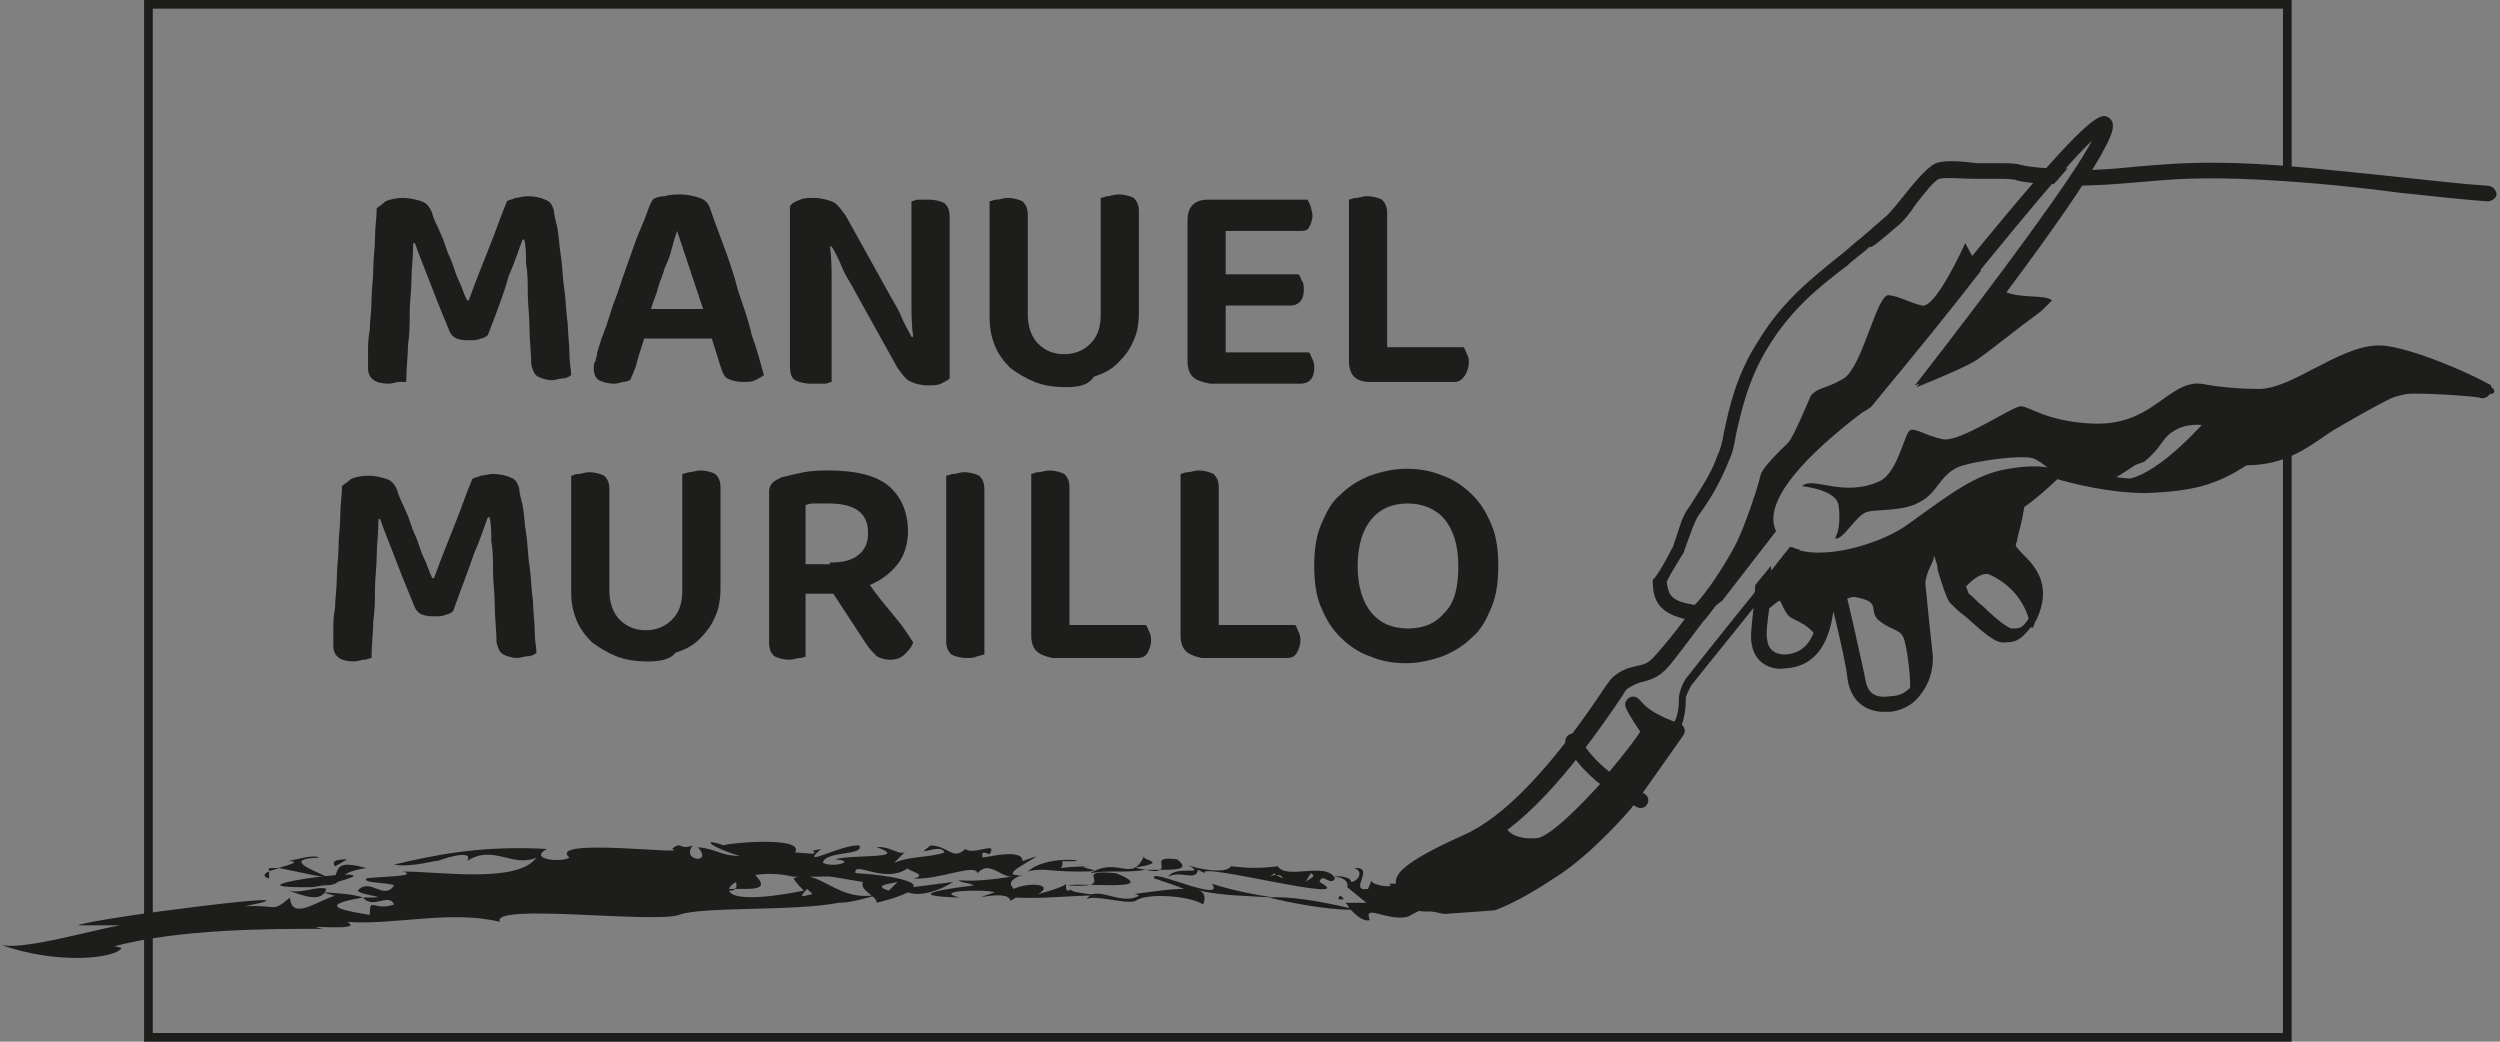 <?xml version="1.0" encoding="utf-8"?>
<!-- Generator: Adobe Illustrator 24.1.0, SVG Export Plug-In . SVG Version: 6.00 Build 0)  -->
<svg version="1.1" id="Capa_1" xmlns="http://www.w3.org/2000/svg" xmlns:xlink="http://www.w3.org/1999/xlink" x="0px" y="0px"
	 viewBox="0 0 144 60" style="enable-background:new 0 0 144 60;" xml:space="preserve">
<rect x="0" y="0" width="144" height="60" fill="#808080" stroke="none"/>
<style type="text/css">
	.st0{fill:#1D1D1B;}
	.st1{fill:#FFFFFF;}
	.st2{fill-rule:evenodd;clip-rule:evenodd;fill:none;}
	.st3{fill-rule:evenodd;clip-rule:evenodd;fill:none;stroke:#1A171A;stroke-width:0.442;stroke-miterlimit:3.864;}
	.st4{fill:none;}
	.st5{fill-rule:evenodd;clip-rule:evenodd;fill:#1D1D1B;}
	.st6{fill:#1D1D1B;stroke:#1D1D1B;stroke-width:0.883;stroke-linecap:round;stroke-linejoin:round;}
	.st7{fill:none;stroke:#1D1D1B;stroke-width:0.883;stroke-linecap:round;stroke-linejoin:round;}
</style>
<g>
	<polygon class="st0" points="132,60 8.3,60 8.3,0 132,0 132,10.1 131.5,10.1 131.5,0.5 8.8,0.5 8.8,59.5 131.5,59.5 131.5,24.8 
		132,24.8 	"/>
</g>
<g>
	<path class="st0" d="M28.1,19.3c-0.1,0.1-0.3,0.2-0.4,0.2c-0.2,0.1-0.4,0.1-0.6,0.1c-0.3,0-0.5,0-0.8-0.1c-0.2-0.1-0.3-0.2-0.4-0.4
		c-0.5-1.2-0.9-2.2-1.2-3c-0.3-0.8-0.6-1.5-0.8-2.1h-0.1c0,0.8-0.1,1.5-0.1,2.1c0,0.6-0.1,1.3-0.1,1.9c0,0.6,0,1.2-0.1,1.9
		c0,0.6-0.1,1.3-0.1,2.1C23.3,22,23.2,22,23,22c-0.2,0-0.4,0.1-0.6,0.1c-0.8,0-1.2-0.3-1.2-0.9c0-0.2,0-0.5,0-0.9
		c0-0.4,0-0.8,0.1-1.3c0-0.5,0.1-1.1,0.1-1.7c0-0.6,0.1-1.2,0.1-1.8c0-0.6,0.1-1.2,0.1-1.8c0-0.6,0.1-1.2,0.1-1.7
		c0.1-0.1,0.3-0.2,0.5-0.4c0.2-0.1,0.6-0.2,1-0.2c0.4,0,0.8,0.1,1.1,0.2c0.3,0.1,0.5,0.4,0.6,0.7c0.1,0.4,0.3,0.7,0.5,1.2
		c0.2,0.4,0.3,0.9,0.5,1.3c0.2,0.4,0.3,0.9,0.5,1.3c0.2,0.4,0.3,0.8,0.5,1.2H27c0.4-1.1,0.8-2.1,1.2-3.1c0.4-1,0.7-1.9,1-2.6
		c0.1-0.1,0.3-0.1,0.5-0.2c0.2,0,0.4-0.1,0.7-0.1c0.4,0,0.8,0.1,1,0.2c0.3,0.1,0.4,0.3,0.5,0.6c0,0.2,0.1,0.6,0.2,1
		c0.1,0.5,0.1,1,0.2,1.6c0.1,0.6,0.1,1.3,0.2,1.9c0.1,0.7,0.1,1.4,0.2,2c0,0.6,0.1,1.2,0.1,1.8c0,0.5,0.1,0.9,0.1,1.2
		c-0.1,0.1-0.3,0.2-0.5,0.2c-0.2,0-0.4,0.1-0.6,0.1c-0.3,0-0.6-0.1-0.8-0.2c-0.2-0.1-0.3-0.3-0.4-0.7c0-0.7-0.1-1.4-0.1-2.1
		c0-0.7-0.1-1.4-0.1-2s0-1.2-0.1-1.7c0-0.5,0-1-0.1-1.4h-0.1c-0.2,0.5-0.4,1.2-0.8,2.1C29,17,28.6,18,28.1,19.3z"/>
	<path class="st0" d="M41,19.5h-3.9c-0.1,0.4-0.3,0.9-0.4,1.3c-0.1,0.5-0.3,0.8-0.4,1.1c-0.1,0-0.2,0.1-0.4,0.1
		c-0.1,0-0.3,0.1-0.5,0.1c-0.4,0-0.7-0.1-0.9-0.2s-0.3-0.4-0.3-0.7c0-0.1,0-0.3,0.1-0.4c0-0.1,0.1-0.3,0.1-0.5
		c0.1-0.3,0.2-0.7,0.4-1.2c0.2-0.5,0.3-0.9,0.5-1.5c0.2-0.5,0.4-1.1,0.6-1.7c0.2-0.6,0.4-1.1,0.6-1.7s0.4-1,0.6-1.5
		c0.2-0.5,0.3-0.9,0.5-1.2c0.1-0.1,0.4-0.2,0.7-0.2c0.3-0.1,0.6-0.1,0.9-0.1c0.4,0,0.8,0.1,1.1,0.2c0.3,0.1,0.5,0.3,0.6,0.6
		c0.2,0.6,0.5,1.4,0.8,2.2c0.3,0.8,0.6,1.7,0.8,2.5c0.3,0.9,0.6,1.7,0.8,2.6c0.3,0.8,0.5,1.6,0.7,2.3c-0.1,0.1-0.3,0.2-0.5,0.3
		c-0.2,0.1-0.4,0.1-0.7,0.1c-0.4,0-0.7-0.1-0.9-0.2c-0.2-0.1-0.3-0.4-0.4-0.7L41,19.5z M39,13.3c-0.1,0.3-0.2,0.6-0.3,1
		c-0.1,0.4-0.2,0.7-0.4,1.1c-0.1,0.4-0.3,0.8-0.4,1.2c-0.1,0.4-0.3,0.8-0.4,1.2h3L39,13.3L39,13.3z"/>
	<path class="st0" d="M46.7,22.1c-0.4,0-0.7-0.1-0.9-0.2s-0.3-0.4-0.3-0.8v-9.2c0.1-0.2,0.3-0.3,0.6-0.4c0.2-0.1,0.5-0.1,0.8-0.1
		c0.4,0,0.7,0.1,1,0.2c0.3,0.1,0.5,0.4,0.8,0.8l2.5,4.5c0.2,0.4,0.5,0.8,0.7,1.3s0.4,0.8,0.6,1.2l0.1,0c-0.1-0.7-0.1-1.3-0.1-2
		c0-0.6,0-1.3,0-1.9v-3.9c0.1,0,0.2-0.1,0.4-0.1c0.2,0,0.4,0,0.6,0c0.4,0,0.7,0.1,0.9,0.2c0.2,0.2,0.3,0.4,0.3,0.8v9.3
		c-0.1,0.1-0.3,0.2-0.5,0.3c-0.2,0.1-0.5,0.1-0.8,0.1c-0.3,0-0.7-0.1-0.9-0.2c-0.3-0.1-0.5-0.4-0.8-0.8l-2.5-4.5
		c-0.2-0.4-0.5-0.8-0.7-1.3s-0.4-0.9-0.6-1.2l-0.1,0c0.1,0.6,0.1,1.3,0.1,1.9c0,0.7,0,1.3,0,1.9V22c-0.1,0-0.2,0.1-0.4,0.1
		C47.1,22.1,46.9,22.1,46.7,22.1z"/>
	<path class="st0" d="M61.4,22.3c-0.7,0-1.3-0.1-1.8-0.3c-0.5-0.2-1-0.5-1.4-0.8c-0.4-0.4-0.7-0.8-0.9-1.3c-0.2-0.5-0.3-1-0.3-1.6
		v-6.7c0.1,0,0.2-0.1,0.4-0.1c0.2,0,0.4-0.1,0.6-0.1c0.4,0,0.7,0.1,0.9,0.2c0.2,0.2,0.3,0.4,0.3,0.8v5.7c0,0.7,0.2,1.3,0.6,1.7
		c0.4,0.4,0.9,0.6,1.5,0.6c0.6,0,1.1-0.2,1.5-0.6c0.4-0.4,0.6-0.9,0.6-1.7v-6.7c0.1,0,0.3-0.1,0.4-0.1s0.4-0.1,0.6-0.1
		c0.4,0,0.7,0.1,0.9,0.2c0.2,0.2,0.3,0.4,0.3,0.8v5.8c0,0.6-0.1,1.2-0.3,1.6c-0.2,0.5-0.5,0.9-0.9,1.3c-0.4,0.4-0.8,0.6-1.4,0.8
		C62.7,22.2,62.1,22.3,61.4,22.3z"/>
	<path class="st0" d="M68.7,21.7c-0.2-0.2-0.3-0.5-0.3-0.9v-8.1c0-0.4,0.1-0.7,0.3-0.9c0.2-0.2,0.5-0.3,0.9-0.3h5.7
		c0.1,0.1,0.1,0.2,0.2,0.4c0,0.1,0.1,0.3,0.1,0.5c0,0.3-0.1,0.5-0.2,0.7c-0.1,0.2-0.3,0.2-0.6,0.2h-4.2v2.5h4.2
		c0.1,0.1,0.1,0.2,0.2,0.4c0.1,0.1,0.1,0.3,0.1,0.5c0,0.6-0.3,0.9-0.8,0.9h-3.7v2.7h4.8c0.1,0.1,0.1,0.2,0.2,0.4
		c0.1,0.2,0.1,0.3,0.1,0.5c0,0.6-0.3,0.9-0.8,0.9h-5.2C69.2,22,68.9,21.9,68.7,21.7z"/>
	<path class="st0" d="M78,21.7c-0.2-0.2-0.3-0.5-0.3-0.9v-9.3c0.1,0,0.2-0.1,0.4-0.1c0.2,0,0.4-0.1,0.6-0.1c0.4,0,0.7,0.1,0.9,0.2
		c0.2,0.2,0.3,0.4,0.3,0.8v7.7h4.4c0.1,0.1,0.1,0.2,0.2,0.4c0.1,0.2,0.1,0.3,0.1,0.5c0,0.3-0.1,0.5-0.2,0.7C84.2,21.9,84,22,83.8,22
		h-4.9C78.5,22,78.2,21.9,78,21.7z"/>
	<path class="st0" d="M26.1,35.2c-0.1,0.1-0.3,0.2-0.4,0.2c-0.2,0.1-0.4,0.1-0.6,0.1c-0.3,0-0.5,0-0.8-0.1c-0.2-0.1-0.3-0.2-0.4-0.4
		c-0.5-1.2-0.9-2.2-1.2-3c-0.3-0.8-0.6-1.5-0.8-2.1h-0.1c0,0.8-0.1,1.5-0.1,2.1c0,0.6-0.1,1.3-0.1,1.9c0,0.6,0,1.2-0.1,1.9
		c0,0.6-0.1,1.3-0.1,2.1c-0.1,0-0.3,0.1-0.4,0.1c-0.2,0-0.4,0.1-0.6,0.1c-0.8,0-1.2-0.3-1.2-0.9c0-0.2,0-0.5,0-0.9
		c0-0.4,0-0.8,0.1-1.3c0-0.5,0.1-1.1,0.1-1.7c0-0.6,0.1-1.2,0.1-1.8c0-0.6,0.1-1.2,0.1-1.8c0-0.6,0.1-1.2,0.1-1.7
		c0.1-0.1,0.3-0.2,0.5-0.4c0.2-0.1,0.6-0.2,1-0.2c0.4,0,0.8,0.1,1.1,0.2c0.3,0.1,0.5,0.4,0.6,0.7c0.1,0.4,0.3,0.7,0.5,1.2
		c0.2,0.4,0.3,0.9,0.5,1.3c0.2,0.4,0.3,0.9,0.5,1.3c0.2,0.4,0.3,0.8,0.5,1.2H25c0.4-1.1,0.8-2.1,1.2-3.1c0.4-1,0.7-1.9,1-2.6
		c0.1-0.1,0.3-0.1,0.5-0.2c0.2,0,0.4-0.1,0.7-0.1c0.4,0,0.8,0.1,1,0.2c0.3,0.1,0.4,0.3,0.5,0.6c0,0.2,0.1,0.6,0.2,1
		c0.1,0.5,0.1,1,0.2,1.6c0.1,0.6,0.1,1.3,0.2,1.9c0.1,0.7,0.1,1.4,0.2,2c0,0.6,0.1,1.2,0.1,1.8c0,0.5,0.1,0.9,0.1,1.2
		c-0.1,0.1-0.3,0.2-0.5,0.2c-0.2,0-0.4,0.1-0.6,0.1c-0.3,0-0.6-0.1-0.8-0.2c-0.2-0.1-0.3-0.3-0.4-0.7c0-0.7-0.1-1.4-0.1-2.1
		c0-0.7-0.1-1.4-0.1-2c0-0.6,0-1.2-0.1-1.7c0-0.5,0-1-0.1-1.4h-0.1c-0.2,0.5-0.4,1.2-0.8,2.1C27,32.8,26.6,33.8,26.1,35.2z"/>
	<path class="st0" d="M37.3,38.1c-0.7,0-1.3-0.1-1.8-0.3c-0.5-0.2-1-0.5-1.4-0.8c-0.4-0.4-0.7-0.8-0.9-1.3c-0.2-0.5-0.3-1-0.3-1.6
		v-6.7c0.1,0,0.2-0.1,0.4-0.1c0.2,0,0.4-0.1,0.6-0.1c0.4,0,0.7,0.1,0.9,0.2c0.2,0.2,0.3,0.4,0.3,0.8V34c0,0.7,0.2,1.3,0.6,1.7
		c0.4,0.4,0.9,0.6,1.5,0.6s1.1-0.2,1.5-0.6c0.4-0.4,0.6-0.9,0.6-1.7v-6.7c0.1,0,0.3-0.1,0.4-0.1c0.2,0,0.4-0.1,0.6-0.1
		c0.4,0,0.7,0.1,0.9,0.2c0.2,0.2,0.3,0.4,0.3,0.8v5.8c0,0.6-0.1,1.2-0.3,1.6c-0.2,0.5-0.5,0.9-0.9,1.3c-0.4,0.4-0.8,0.6-1.4,0.8
		C38.6,38,38,38.1,37.3,38.1z"/>
	<path class="st0" d="M46.5,37.8c-0.1,0-0.3,0.1-0.4,0.1c-0.2,0-0.4,0.1-0.6,0.1c-0.4,0-0.7-0.1-0.9-0.2c-0.2-0.2-0.3-0.4-0.3-0.8
		v-8.7c0-0.2,0.1-0.4,0.2-0.5c0.1-0.1,0.3-0.2,0.5-0.3c0.4-0.1,0.8-0.2,1.3-0.3c0.5-0.1,1-0.1,1.5-0.1c1.5,0,2.7,0.3,3.4,0.9
		s1.1,1.5,1.1,2.6c0,0.7-0.2,1.4-0.6,1.9c-0.4,0.5-0.9,0.9-1.6,1.2c0.5,0.7,1,1.3,1.5,1.9c0.5,0.6,0.8,1.1,1,1.4
		c-0.1,0.3-0.3,0.5-0.5,0.7c-0.2,0.2-0.5,0.3-0.8,0.3c-0.4,0-0.6-0.1-0.8-0.2c-0.2-0.2-0.4-0.4-0.6-0.7l-1.9-2.9h-1.6V37.8z
		 M47.8,32.4c0.7,0,1.2-0.1,1.6-0.4c0.4-0.3,0.6-0.7,0.6-1.3c0-1.2-0.8-1.7-2.3-1.7c-0.2,0-0.5,0-0.7,0c-0.2,0-0.4,0-0.6,0.1v3.4
		H47.8z"/>
	<path class="st0" d="M55.7,37.9c-0.4,0-0.7-0.1-0.9-0.2c-0.2-0.2-0.3-0.4-0.3-0.8v-9.5c0.1,0,0.3-0.1,0.4-0.1
		c0.2,0,0.4-0.1,0.6-0.1c0.4,0,0.7,0.1,0.9,0.2c0.2,0.2,0.3,0.4,0.3,0.8v9.5c-0.1,0-0.3,0.1-0.4,0.1C56.1,37.9,55.9,37.9,55.7,37.9z
		"/>
	<path class="st0" d="M59.7,37.5c-0.2-0.2-0.3-0.5-0.3-0.9v-9.3c0.1,0,0.2-0.1,0.4-0.1c0.2,0,0.4-0.1,0.6-0.1c0.4,0,0.7,0.1,0.9,0.2
		c0.2,0.2,0.3,0.4,0.3,0.8V36h4.4c0.1,0.1,0.1,0.2,0.2,0.4c0.1,0.2,0.1,0.3,0.1,0.5c0,0.3-0.1,0.5-0.2,0.7c-0.1,0.2-0.3,0.3-0.6,0.3
		h-4.9C60.2,37.8,59.9,37.7,59.7,37.5z"/>
	<path class="st0" d="M68.3,37.5C68.1,37.3,68,37,68,36.6v-9.3c0.1,0,0.2-0.1,0.4-0.1c0.2,0,0.4-0.1,0.6-0.1c0.4,0,0.7,0.1,0.9,0.2
		c0.2,0.2,0.3,0.4,0.3,0.8V36h4.4c0.1,0.1,0.1,0.2,0.2,0.4c0.1,0.2,0.1,0.3,0.1,0.5c0,0.3-0.1,0.5-0.2,0.7c-0.1,0.2-0.3,0.3-0.6,0.3
		h-4.9C68.8,37.8,68.5,37.7,68.3,37.5z"/>
	<path class="st0" d="M86.3,32.6c0,0.9-0.1,1.7-0.4,2.4c-0.3,0.7-0.6,1.3-1.1,1.7c-0.5,0.5-1,0.8-1.7,1.1c-0.6,0.2-1.3,0.4-2.1,0.4
		c-0.7,0-1.4-0.1-2.1-0.4c-0.6-0.2-1.2-0.6-1.7-1.1c-0.5-0.5-0.8-1-1.1-1.7c-0.3-0.7-0.4-1.5-0.4-2.4c0-0.9,0.1-1.7,0.4-2.4
		c0.3-0.7,0.6-1.3,1.1-1.7c0.5-0.5,1-0.8,1.7-1.1c0.6-0.2,1.3-0.4,2.1-0.4c0.7,0,1.4,0.1,2.1,0.4c0.6,0.2,1.2,0.6,1.7,1.1
		c0.5,0.5,0.8,1,1.1,1.7C86.2,30.9,86.3,31.7,86.3,32.6z M84,32.6c0-1.2-0.3-2.1-0.8-2.7c-0.5-0.6-1.3-0.9-2.1-0.9
		c-0.9,0-1.6,0.3-2.1,0.9c-0.5,0.6-0.8,1.5-0.8,2.7c0,1.2,0.3,2.1,0.8,2.7c0.5,0.6,1.2,0.9,2.1,0.9c0.9,0,1.6-0.3,2.1-0.9
		C83.8,34.7,84,33.8,84,32.6z"/>
</g>
<g>
	<path class="st1" d="M42.4,50c0.4-0.3,1.4-0.4,1.4,0c-0.1-0.9,0.8-0.5,1.6-0.6C44.4,48.9,38.2,49.6,42.4,50z"/>
	<path class="st1" d="M46,51.7l0.1-0.2l-1.4,0.3C45,51.7,45.9,51.5,46,51.7z"/>
	<path class="st0" d="M52.6,51.1c0.4-0.5-3.2-1-5.9-0.8l3,0.5c-0.2,0.5,0.8,0.8,0.8,1.2c0.8-0.2,1.4-0.4,1.8-0.6
		c0.8,0.3,2-0.2,2.6-0.6L52.6,51.1z M51.2,51.3c-1-0.3,0.1-0.4,0.5-0.5L51.2,51.3z"/>
	<path class="st1" d="M50.7,49.9c-1,0,0.6,0.2-0.4,0.3C50.6,50.1,51,50.1,50.7,49.9z"/>
	<path class="st0" d="M61.8,51.2c-0.4,0.2-0.4,0.1-0.4-0.3c0,0.1-0.8,0.4-1.6,0.6c1-0.6-0.6-0.7-1.4-0.3c-0.2-0.2-0.4-0.5,0.5-0.8
		c-1.3,0.2-2.6,0.4-3.7,0.3c0.3,0.2,0.5,0.1,0.9,0.3c-1.7,0.2-4.2,0.6-0.8,0.7c-1.7-0.4,1.4-0.5,2-0.3c-2.1,0.7,0.8-0.3,0.9,0.5
		c0.1-0.1,0.2-0.1,0.3-0.2c1.9,0.1,3.7-0.2,5.4-0.1C63.7,51.6,61.2,51.4,61.8,51.2z"/>
	<path class="st0" d="M63,49.9c-0.3,0-1.2,0-1.9,0.1c0.1-0.1,0.1-0.2,0.1-0.4c2.3,0.1-0.8-0.5-2,0.6c0.3-0.1,0.6-0.1,1-0.1
		c0.1,0,0.7,0.1,2,0.1C64.4,50.2,61.2,49.9,63,49.9z"/>
	<g>
		<path class="st0" d="M67.8,49.5c-1.5-0.2-0.6,0.4-1,0.6C67.7,50.1,68.6,50.1,67.8,49.5z"/>
		<path class="st0" d="M66,50.1c-1.3-0.2,0-0.1,0.4-0.4c-0.1-0.2-0.6-0.2-0.5-0.4c-0.7,1.6-1.5,0-3.1,1C63.8,50.1,64.8,50.3,66,50.1
			c0.4,0.1,0.7,0.1,0.8,0C66.5,50.1,66.1,50.1,66,50.1z"/>
	</g>
	<path class="st0" d="M64.3,50.3c-2.9-0.3,0.4,0.9-2.8,0.7C62.2,50.8,67,51.4,64.3,50.3z"/>
	<path class="st0" d="M73.6,49.9c-1.7,0.2-2.3,0-2.7,0c-0.3,0.5-2.2,0.1-2.5-0.1c1.2,0.7-0.7,0-1.1,0.7c0.7-0.4,1.6,0.3,1.7-0.4
		l0.4,0.2c-0.6-0.7,9.2,1.9,6.6,0.5c0.2-0.6,0.6,0.3,0.9-0.2C76.4,49.6,74.1,50.7,73.6,49.9z M73.4,50.3l0.1,0.1
		c0.2,0,0.3,0,0.4,0.2l-0.4-0.2C73.2,50.4,73,50.6,73.4,50.3z M75.2,50.8l0.3-0.5C75.9,50.5,75.4,50.6,75.2,50.8z"/>
	<path class="st1" d="M80.5,51.7c-1,0,0.8,0.1,0.2,0.6C80.8,52.1,81.3,51.8,80.5,51.7z"/>
	<path class="st0" d="M58.8,50.4C58.8,50.4,58.8,50.4,58.8,50.4C58.9,50.3,58.9,50.3,58.8,50.4z"/>
	<path class="st1" d="M13.8,52.6c0.2,0.3-0.6-0.1-0.7,0L13.8,52.6z"/>
	<path class="st1" d="M13.9,52.8l1.2,0.2l-7,0.2C7.9,52.7,14,53.1,13.9,52.8z"/>
	<path class="st1" d="M14.3,52.6c0.7-0.6,1.1,0.2,2-0.2C15.5,52.8,15,53,14.3,52.6z"/>
	<path class="st0" d="M16.6,51.3c0.8,0.2,1.7-0.3,2.2-0.1C18.5,52.1,17.3,51.5,16.6,51.3z"/>
	<path class="st0" d="M15.5,50.2l0,0.4C15.1,50.5,15.2,50.3,15.5,50.2z"/>
	<path class="st0" d="M18.4,49.4c-0.3-0.2-1.3,0.1-1.8,0.2c0.9,0-0.2,0.3-0.6,0.4c-0.2,0-0.3,0-0.5,0c-0.1,0.3,0.2,0.1,0.6,0
		C22.6,51.4,14.7,49.5,18.4,49.4z"/>
	<path class="st0" d="M20,49.5l-0.7,0.4C19,49.5,19.7,49.5,20,49.5z"/>
	<path class="st0" d="M21.1,50c-2.1,0.3-1,1-2.5,1C20,50.7,18.6,49.3,21.1,50z"/>
	<path class="st0" d="M18.6,51c-0.2,0-0.4,0.1-0.6,0.1C18.2,51.1,18.4,51,18.6,51z"/>
	<path class="st0" d="M18.6,51c6.4-1.5-7.2,0.2-0.6,0.1"/>
	<path class="st0" d="M12.7,52c0.1,0.1,0.1,0.1,0.1,0.1L12.7,52z"/>
	<path class="st0" d="M58.9,49.6c0-0.7-1.7-0.3-2.3-0.2c-0.1-0.4,0.1-0.3,0.4-0.2c0.5-0.8-0.9,0.1-1.4-0.3c-0.7,0.7-1-0.2-2-0.2
		c-1.1,0.8,0.6-0.2,0.8,0.4c-0.8,0.3-2,0.2-2.9,0.6l0.7-0.7c-0.3,0.4-0.9-0.3-1.7-0.2c2,0.7-1.5,0.4-2.4,0.7
		c1.3,0.1-0.1,0.5-0.7,0.2c0.1-0.7,2.4-0.4,2.1-1c-1-0.1-3.6,1.4-2.2,0.2L46.8,49c0.5,0.3-0.7,0.1-1,0.1c0.6-1-4.3-0.5-4.1-0.4
		c-1.4-0.5-0.8,0.1,0.9,0.6c-1.1,0-1.3-0.4-2.4-0.5c0.9,1-1,0.8-0.3-0.1c-0.8,0.3-0.6-0.3-1.2,0.2c1.3,0.4-7.3-0.7-5.9,0.5
		c-0.5,0.3-2.4,0.1-1.3-0.5c-3.7-0.2-6.3,0.3-8.8,0.9c1,0.2,2.5-0.3,2.5-0.2c-0.1,0,2.2-0.8,1.7,0c1.5-1,2.6,0.4,4-0.2
		c-1.1,1.5-5.5,0.8-7.7,0.8c1.1,0.3-1.8,0.3-2.1,0.4c-0.2,0.3,1.2,0.2,1.6,0.4c-0.6,0.9-1.4-0.5-2.1,0.3c0.2,0.3,2.3,0.4,0.3,0.4
		c0.6,0.7,1.5-0.3,1.8,0.4c-1.2,0.4-1.4-0.5-1.4,0.6c-1.1-0.2-3.4-0.5-0.4-1c-0.4-0.2-2-0.3-2.3-0.3l0.7,0.2
		c-0.9,0.2-2.5,1.5-2.6,0.1c-1.1,0.9-0.6,0.4-2.6,0.5c5.5-1.1-8.9,0.7-9.6,1.1l2.4,0c-1.7,0.3-5.8,1.5-6.9,1.1
		c3.3,1.2,6.7,0.8,7,0.2l-0.4-0.1c3.8-1,8.9-1,12-1c-1.6-0.3,2.5,0.2,1.4-0.4c2.7,0.2,6-0.7,8.8,0c-0.6-1.1,8.8,0.1,10.3-0.4
		c1.3-0.5,6.7-0.2,9.2-0.7c0.6,0,1.4-0.2,2.4-0.5c-2.5,0.6-3.5-1.6-5-0.9c0.2,0.3,0.4,0.5,0.6,0.7c-3,0.6-4.2,0.4-4.3,0
		c0.2,0,0.3,0,0.3-0.1c-0.1,0-0.2,0-0.3,0c0-0.1,0.2-0.3,0.4-0.4c0,0.2,0.1,0.3-0.1,0.4c1,0,2.1,0.1,1.2-0.8
		c0.6-0.1,1.4-0.1,2.2,0.1c1.2,0,2.5,0,3.6-0.1c-0.3-1,1.6,0.6,3-0.4c-0.2,0.1,1.3,0.4,0.3,0.6c1.5,0.1,3.6-0.9,3.7-0.3
		c0.8-0.9,1.5,0.6,2.4,0.1C57.1,50.5,61.3,48.7,58.9,49.6z M46.5,51.2c0.1,0.1,0.2,0.2,0.3,0.3C46.3,51.6,45.9,51.8,46.5,51.2z"/>
	<g>
		<g>
			<path class="st0" d="M65.2,51.4c0.1,0,0.1,0,0.2,0C65.3,51.4,65.3,51.4,65.2,51.4z"/>
			<path class="st0" d="M69.1,51.3c1.3,0.3,2.7,0.3,4.3,0.4c-1.4-0.2-2.7-0.5-3.6-0.8c0.9,1.2-3.8-1-3.3-0.3
				c0.6,0.2,1.2,0.4,1.7,0.6c-0.9,0-2.1,0.2-2.9,0.3c0.1,0,0.2,0,0.3,0.1c-1.1,0.6-2.5-0.7-3,0.2c0.4-0.3,2.2,0.3,2.8,0.1
				c0.6-0.5,3.2-0.3,3.9,0.2C69.5,51.6,69.3,51.4,69.1,51.3z"/>
		</g>
		<path class="st0" d="M77.1,51.8c0.1,0,0.2,0,0.3,0C77.3,51.6,77.1,51.5,77.1,51.8z"/>
		<path class="st0" d="M80,50.9c0.5,0.3-1.1,0.1-1-0.2l-0.2,0.5c-1.2,0.2,0.5-1.3-0.8-1.2c0.6,0.2,0.2,0.8-0.2,0.8
			c0.1-0.2-0.5-0.4-1-0.3c0.6,0,0.9,0.3,0.8,0.6l1.1,0.9c-0.3,0-0.8,0-1.2,0c0.1,0.1,0.2,0.2,0.2,0.3c-1.7-0.4-3.5-0.7-4.6-0.6
			c1.2,0.3,3.3,0.7,4.7,0.7c0.3,0.3,0.7,0.7,1.1,0.6c-0.4-1,1,0.1,2.2-0.2c2.2-1.2,1.5-0.5,5.6-0.8l1.2-1
			C85.1,50.8,84.5,50.9,80,50.9z"/>
	</g>
</g>
<path class="st2" d="M143.3,22.7c-0.6-0.2-3.7-0.4-4.4-0.3c-4.4,0.9-5.3,4.2-9.2,4.1c-1.7,1.2-2.9,1.5-5.7,1.6
	c-2.6,0.1-5.2-0.8-5.2-0.8s-1.6,1.6-2.2,1.8c-0.1,0.9-0.4,1.9-0.6,2.3c-0.1,1,2.3,1.7,1.1,4.2c-0.7,1-0.8,1-1.4,1
	c-0.6,0-1.8-1.3-2.8-2.1c-0.4-0.6-1.1-3.9-1.4-3.7c-0.1,1.3-0.9,2.2-0.8,2.9c0,0,0.3,2.9,0.4,3.9c0.1,1-0.4,2.8-2.1,3
	c-1.7,0.2-2-1-2-1.5c-0.1-0.5-1.2-5.7-1.5-6.3c-0.2,1.6,0.2,5.3-2.6,5.5c0,0-1.3,0.1-1.5-1.1c-0.3-0.8,0.5-3.4,0.2-4.5
	c-0.3-1.1-2,3.2-4.1,2.7c-1.5-0.3-1.7-1-1.7-1.8c0,0,0.8-1.4,1-1.8c0.1-0.3,0.4-1.6,0.9-2.3c0.4-0.6,1.2-1.7,1.7-3
	c0.5-1.3,0.6-3.9,2.3-6.6c1.7-2.8,3.9-4.2,5.8-5.8c0,0,0.8-0.7,1.5-1.3c0.7-0.6,2-2.7,2.7-2.9c0.6-0.2,2.1,0,2.6,0
	c0.6,0,1.7,0,2,0.1c0.4,0.1,1.3,0.3,2.2,0.2c4.6,0.1,4.6-0.5,10.6-0.4c4.7,0.1,10.5,1.1,14.3,1.3"/>
<path class="st3" d="M124.5,28.2"/>
<path class="st4" d="M121.3,7.3c1.4,1-23.9,32-23.9,32S97,40,97,40.3c0,0.3,0,1.2-0.4,1.9c-2.1,3.1-4.7,6.9-9.9,9.6
	c-0.8,0.4-3.8,0.4-4.3,0.3c-0.4,0-1.2-0.7-1.2-1.4c0-0.6,2.7-1.8,3.6-2.2c4.1-1.8,8.5-9,8.6-9.2c0.8-0.7,1.4-0.2,2.4-1.2
	C96.3,37.7,120,6.4,121.3,7.3z"/>
<path class="st5" d="M129.7,23.4c-0.4-0.5-2.4-1.4-3.3-1.3c-1.7,0.2-2.6,2.4-5.8,2.3c-2.7-0.1-3.7-1-4.2-1c-0.5,0-3.5,2.1-4.5,1.9
	c-1-0.2-1.6-0.7-1.9-0.5c-0.3,0.2-0.7,2.4-1.7,2.9c-2.1,1-3.9-0.3-4.5,0.3c0.8,0.1,2,0.4,2.1,1.1c0,0,0.2,1.2-0.2,1.9
	c0.4,0.2,1.2-1.3,1.8-1.5c0.6-0.2,2.1,0,3.1-0.6c1-0.5,1.1-1.5,2.2-2c1.1-0.4,3.7-0.7,4.3-0.5c0.6,0.2,1.2,1,2.3,1.3
	c0.4,0.1,2.2-0.4,4.1-1.1c1-0.8,1-1.3,1.6-1.7c0.8-0.6,1.9-0.4,1.9-0.4c-0.1,0.1-0.5,0.6-1.1,1.1C128,24.6,129.8,23.7,129.7,23.4z"
	/>
<path class="st6" d="M92.9,45c-1.5,1.7-3.3,3.5-4.2,3.7c0,0-1.8,0.3-2.4-0.9c-0.1-0.1-1.2,0.6-1.2,0.6l-2,0.9l-1.6,1l-0.4,0.6l0.7,1
	l1.4,0.3L86,52c0,0,1.2-0.4,3.3-1.8c2.1-1.3,4.3-3.9,4.3-3.9l0.5-0.7"/>
<path class="st6" d="M94.2,45.5l2.4-3.4c-1.1-0.4-1.9-0.8-2.4-1.4c-0.5-0.6,0.4,0.9,0.8,1.4c-0.1,0.3-1,1.5-2.1,2.8"/>
<path class="st7" d="M94.5,46.1c-1.2-0.6-3-1.7-3.9-3.4"/>
<path class="st5" d="M136.9,19.9c-2.3,0.1-5,2.6-6.9,2.5c-1.5,0-2.5-0.2-3.6-0.3c-1.3,2.3-7,5.1-7.2,5.1c-0.5,0-1.2-0.6-3.5-0.2
	c-1.9,0.3-3.3,1.4-5.8,3.2c-1.5,1.1-5,2.2-6.8,1.3l-1.5,1.9l-0.1,2c0,0,0.9-0.8,1-0.8s0.3,0.8,0.7,1c0.4,0.2,1.6,0.7,1.5,1.6
	c0,0.9,0.3-1,0.3-1l0.3-2.7l0.5,1.4c0,0,0.6-0.6,1.1-0.5c1.6,0.3,0.6,0.8,1.4,1.4c0.8,0.6,1.2,0.4,1.4,1.1c0.2,0.7,0.5,3,0.2,3.5
	c-0.3,0.5,0.9-1.2,0.9-1.2L111,37l-0.5-3.4l1.1-2.4l1.2,3.1c0,0,1.1-1.5,1.8-1.2c0.7,0.3,1.9,1.1,2.3,2.7c0.3,1.5,0.6-2.1,0.6-2.1
	l-1.5-1.9l0.6-2.7l2.2-1.8c0,0,4,0.9,5.9,0.8c1.9-0.1,5.1-1.6,5.1-1.6s1.1,0.2,2.4-0.5c1.3-0.6,4.5-2.7,6.5-3.5
	c1.1-0.4,3.9-0.1,4.7,0.2l0.1-0.5C141.7,21.2,138.2,19.8,136.9,19.9z M121.7,27.6c2.8-1.6,2.5-2.3,3.3-2.8c0.8-0.6,1.9-0.4,1.9-0.4
	C126.5,24.8,123.6,28.1,121.7,27.6z"/>
<path class="st0" d="M143.5,22.3c-0.7-0.3-3.9-0.4-4.7-0.3c-2.2,0.4-3.5,1.4-4.8,2.3c-1.3,1-2.4,1.8-4.4,1.7l-0.1,0l-0.1,0.1
	c-1.6,1.1-2.8,1.4-5.4,1.5c-2.5,0.1-5-0.8-5-0.8l-0.3-0.1l-0.2,0.2c-0.7,0.6-1.7,1.6-2.1,1.8l-0.2,0.1l0,0.3
	c-0.1,0.6-0.3,1.3-0.4,1.8c-0.1,0.2-0.1,0.3-0.1,0.5c-0.1,0.5,0.3,0.9,0.7,1.3c0.6,0.7,1.2,1.3,0.6,2.7c-0.5,0.8-0.6,0.8-1.1,0.8
	c-0.3,0-1.2-0.8-1.7-1.3c-0.3-0.2-0.5-0.5-0.8-0.7c-0.1-0.3-0.4-1-0.6-1.6c-0.5-1.7-0.7-2.1-1-2.2l-0.3-0.1l-0.3,0.3l0,0.2
	c-0.1,0.6-0.3,1.1-0.5,1.5c-0.2,0.5-0.4,1-0.4,1.4c0,0.1,0.3,2.9,0.4,3.9c0.1,0.5,0,1.2-0.5,1.8c-0.3,0.4-0.7,0.7-1.3,0.7
	c-1.2,0.2-1.4-0.5-1.5-1.2c-0.1-0.4-1.2-5.7-1.6-6.5l-0.8,0.2c0,0.3,0,0.6-0.1,1c-0.1,2.1-0.3,4-2.1,4.1c-0.1,0-0.9,0-1-0.8
	c-0.1-0.3,0-1.1,0.1-1.8c0.1-0.9,0.2-1.8,0.1-2.5l-0.9,1.1c0,0.4-0.1,0.9-0.1,1.3c-0.1,1.1-0.2,1.7-0.1,2.1c0.2,1.3,1.4,1.5,1.9,1.4
	c2-0.1,2.6-1.8,2.8-3.3c0.4,1.6,0.8,3.5,0.8,3.8c0.2,1.6,1.3,2,2.1,2c0.1,0,0.3,0,0.4,0c0.8-0.1,1.4-0.5,1.8-1.1
	c0.6-0.8,0.7-1.8,0.6-2.4c-0.1-0.9-0.4-3.8-0.4-3.9c0-0.2,0.1-0.6,0.3-1c0.1-0.2,0.2-0.4,0.2-0.6c0.1,0.3,0.2,0.5,0.2,0.8
	c0.3,1,0.5,1.6,0.7,1.9l0.1,0.1c0.2,0.2,0.5,0.5,0.8,0.7c1.1,1,1.8,1.6,2.3,1.5c0.7,0,1-0.2,1.8-1.3c0.9-1.9,0-3-0.7-3.7
	c-0.2-0.2-0.5-0.5-0.5-0.6c0-0.1,0.1-0.2,0.1-0.4c0.1-0.4,0.3-1.1,0.4-1.8c0.6-0.4,1.5-1.2,1.9-1.6c0.7,0.2,2.9,0.8,5.1,0.8
	c2.8-0.1,4.1-0.5,5.8-1.6c2.1,0,3.4-0.9,4.8-1.9c1.2-0.9,2.4-1.8,4.4-2.2c0.6-0.1,3.7,0.1,4.2,0.2c0.2,0.1,0.5,0,0.6-0.2
	C143.8,22.7,143.7,22.4,143.5,22.3z"/>
<g>
	<path class="st0" d="M103.2,31.5c-2.2,2.7-4.3,5.3-6.1,7.6c-0.2,0.3-0.4,0.8-0.4,1.2c0,0.3,0,1-0.4,1.5c-1.8,2.7-4.5,6.7-9.8,9.5
		c-0.7,0.3-3.5,0.3-4,0.3c-0.2,0-0.8-0.5-0.8-0.8c0.1-0.2,0.9-0.8,3.3-1.9c2.5-1.1,5.3-4.1,8.5-8.9c0.1-0.2,0.2-0.3,0.2-0.3
		c0.3-0.2,0.5-0.3,0.8-0.4c0.4-0.1,1-0.2,1.6-0.9c0.1-0.1,0.5-0.6,2-2.6c1.4-1.8,2.8-3.6,4-5.2c-0.2-0.4-0.2-0.9-0.1-1.3
		c-1.4,1.9-3,3.9-4.7,6c-1,1.4-1.9,2.4-2,2.5c-0.4,0.5-0.8,0.5-1.2,0.6c-0.4,0.1-0.7,0.2-1.2,0.6c-0.1,0.1-0.1,0.1-0.4,0.5
		c-3.1,4.7-5.9,7.6-8.2,8.6c-3.8,1.7-3.8,2.3-3.9,2.6c-0.1,0.9,0.9,1.8,1.6,1.8c0.1,0,0.5,0,1,0c1.1,0,2.8-0.1,3.5-0.4
		c5.5-2.9,8.3-7,10.1-9.8c0.5-0.8,0.5-1.7,0.5-2.1c0-0.1,0.2-0.5,0.3-0.7c1.1-1.4,3.5-4.3,6.3-7.9C103.7,31.7,103.4,31.6,103.2,31.5
		z"/>
	<path class="st0" d="M107.2,23.8c0.1-0.1,0.4-0.2,0.6-0.4c6.8-8.6,11-13.7,12.7-15.3c-1.1,2.1-5.3,7.8-10.2,14.1
		c0.6-0.2,1.1-0.5,1.7-0.7c5.3-6.8,9.9-13.2,9.7-14.3c0-0.2-0.1-0.3-0.2-0.4c-0.6-0.4-1.2-0.8-16.3,18.5
		C105.9,24.8,106.6,24.2,107.2,23.8z"/>
	<g>
		<path class="st5" d="M114.1,15.6c-0.5-0.8-0.9-1.6-0.9-1.6s-1.7,3.8-2.5,3.6c-0.8-0.2-1.2-0.5-1.9-0.6c-0.7-0.1-1.5,4.1-2.6,4.8
			c-1,0.6-1.5,0.5-1.9,1c0,0-1,2.4-1.3,2.7c-0.3,0.3-1.5,1.4-1.6,1.9c-0.1,0.5-0.9,3-1.5,4.1c-0.7,1.3-2,3.3-2.8,3.8
			c-0.8,0.5,1,0.1,1,0.1l1.1-0.8l3.1-4c-1-2.1,3.1-5.4,4.9-6.8c0.1-0.1,0.4-0.2,0.6-0.4C110.3,20.4,112.4,17.8,114.1,15.6z"/>
		<path class="st5" d="M114.9,16.4c-1.4,1.8-2.9,3.8-4.5,5.9c1.5-0.6,3.1-1.3,3.5-1.6c0.6-0.4,2.2-1.7,3.7-2.8l0.6-0.6
			c-0.5-0.4-2.1,0-3.1-0.7C115,16.6,114.9,16.5,114.9,16.4z"/>
	</g>
</g>
<g>
	<path class="st0" d="M109.2,13.1c0.4-0.3,0.8-0.8,1.2-1.4c0.4-0.5,1-1.3,1.3-1.4c0.4-0.1,1.4,0,2,0c0.2,0,0.3,0,0.5,0
		c0.2,0,0.6,0,0.9,0c0.4,0,0.9,0,1.1,0.1c0.4,0.1,1.2,0.2,2.1,0.2c0.3-0.3,0.5-0.6,0.8-0.9c-0.2,0-0.4,0-0.6,0
		c-0.9,0-1.7-0.1-2.1-0.2c-0.3-0.1-0.7-0.1-1.3-0.1c-0.3,0-0.6,0-0.8,0c-0.1,0-0.3,0-0.4,0c-0.9-0.1-1.8-0.2-2.4,0
		c-0.4,0.2-0.9,0.7-1.7,1.7c-0.4,0.5-0.8,1-1.1,1.3c-0.7,0.6-1.5,1.3-1.5,1.3c-0.4,0.3-0.8,0.7-1.2,1c-1.6,1.3-3.3,2.6-4.7,4.9
		c-1.3,2-1.7,3.9-2,5.3c-0.1,0.6-0.2,1-0.4,1.4c-0.3,0.9-0.9,1.8-1.6,2.9c-0.4,0.5-0.6,1.3-0.8,1.9c-0.1,0.2-0.1,0.4-0.2,0.5
		c-0.1,0.2-0.6,1.2-1,1.7l-0.1,0.1l0,0.1c0,1.1,0.4,1.9,2.1,2.2c0.3,0.1,0.6,0.1,0.9,0l2.7-3.5c-0.2,0.2-0.5,0.4-0.8,0.8
		c-0.7,0.8-1.7,2.1-2.7,1.8c-1.2-0.2-1.3-0.6-1.4-1.3c0.2-0.4,0.8-1.4,1-1.7c0-0.1,0.1-0.3,0.2-0.6c0.2-0.5,0.4-1.2,0.7-1.6
		c0.8-1.1,1.3-2.1,1.7-3.1c0.2-0.4,0.3-0.9,0.4-1.5c0.3-1.3,0.7-3.2,1.9-5.1c1.3-2.1,2.9-3.4,4.5-4.6c0.4-0.4,0.9-0.7,1.3-1.1
		C107.7,14.4,108.5,13.7,109.2,13.1z"/>
	<path class="st0" d="M143.3,10.7c-1.5-0.1-3.2-0.3-5.1-0.5c-3-0.3-6.3-0.7-9.2-0.8c-3.1-0.1-4.6,0.1-6,0.2c-1,0.1-1.9,0.2-3.4,0.2
		c-0.2,0.3-0.4,0.6-0.6,0.9c1.9,0,2.9-0.1,4.1-0.2c1.3-0.1,2.8-0.3,5.9-0.2c2.9,0.1,6.2,0.4,9.2,0.8c1.9,0.2,3.7,0.4,5.1,0.5
		c0.2,0,0.5-0.2,0.5-0.4S143.6,10.7,143.3,10.7z"/>
</g>
</svg>
